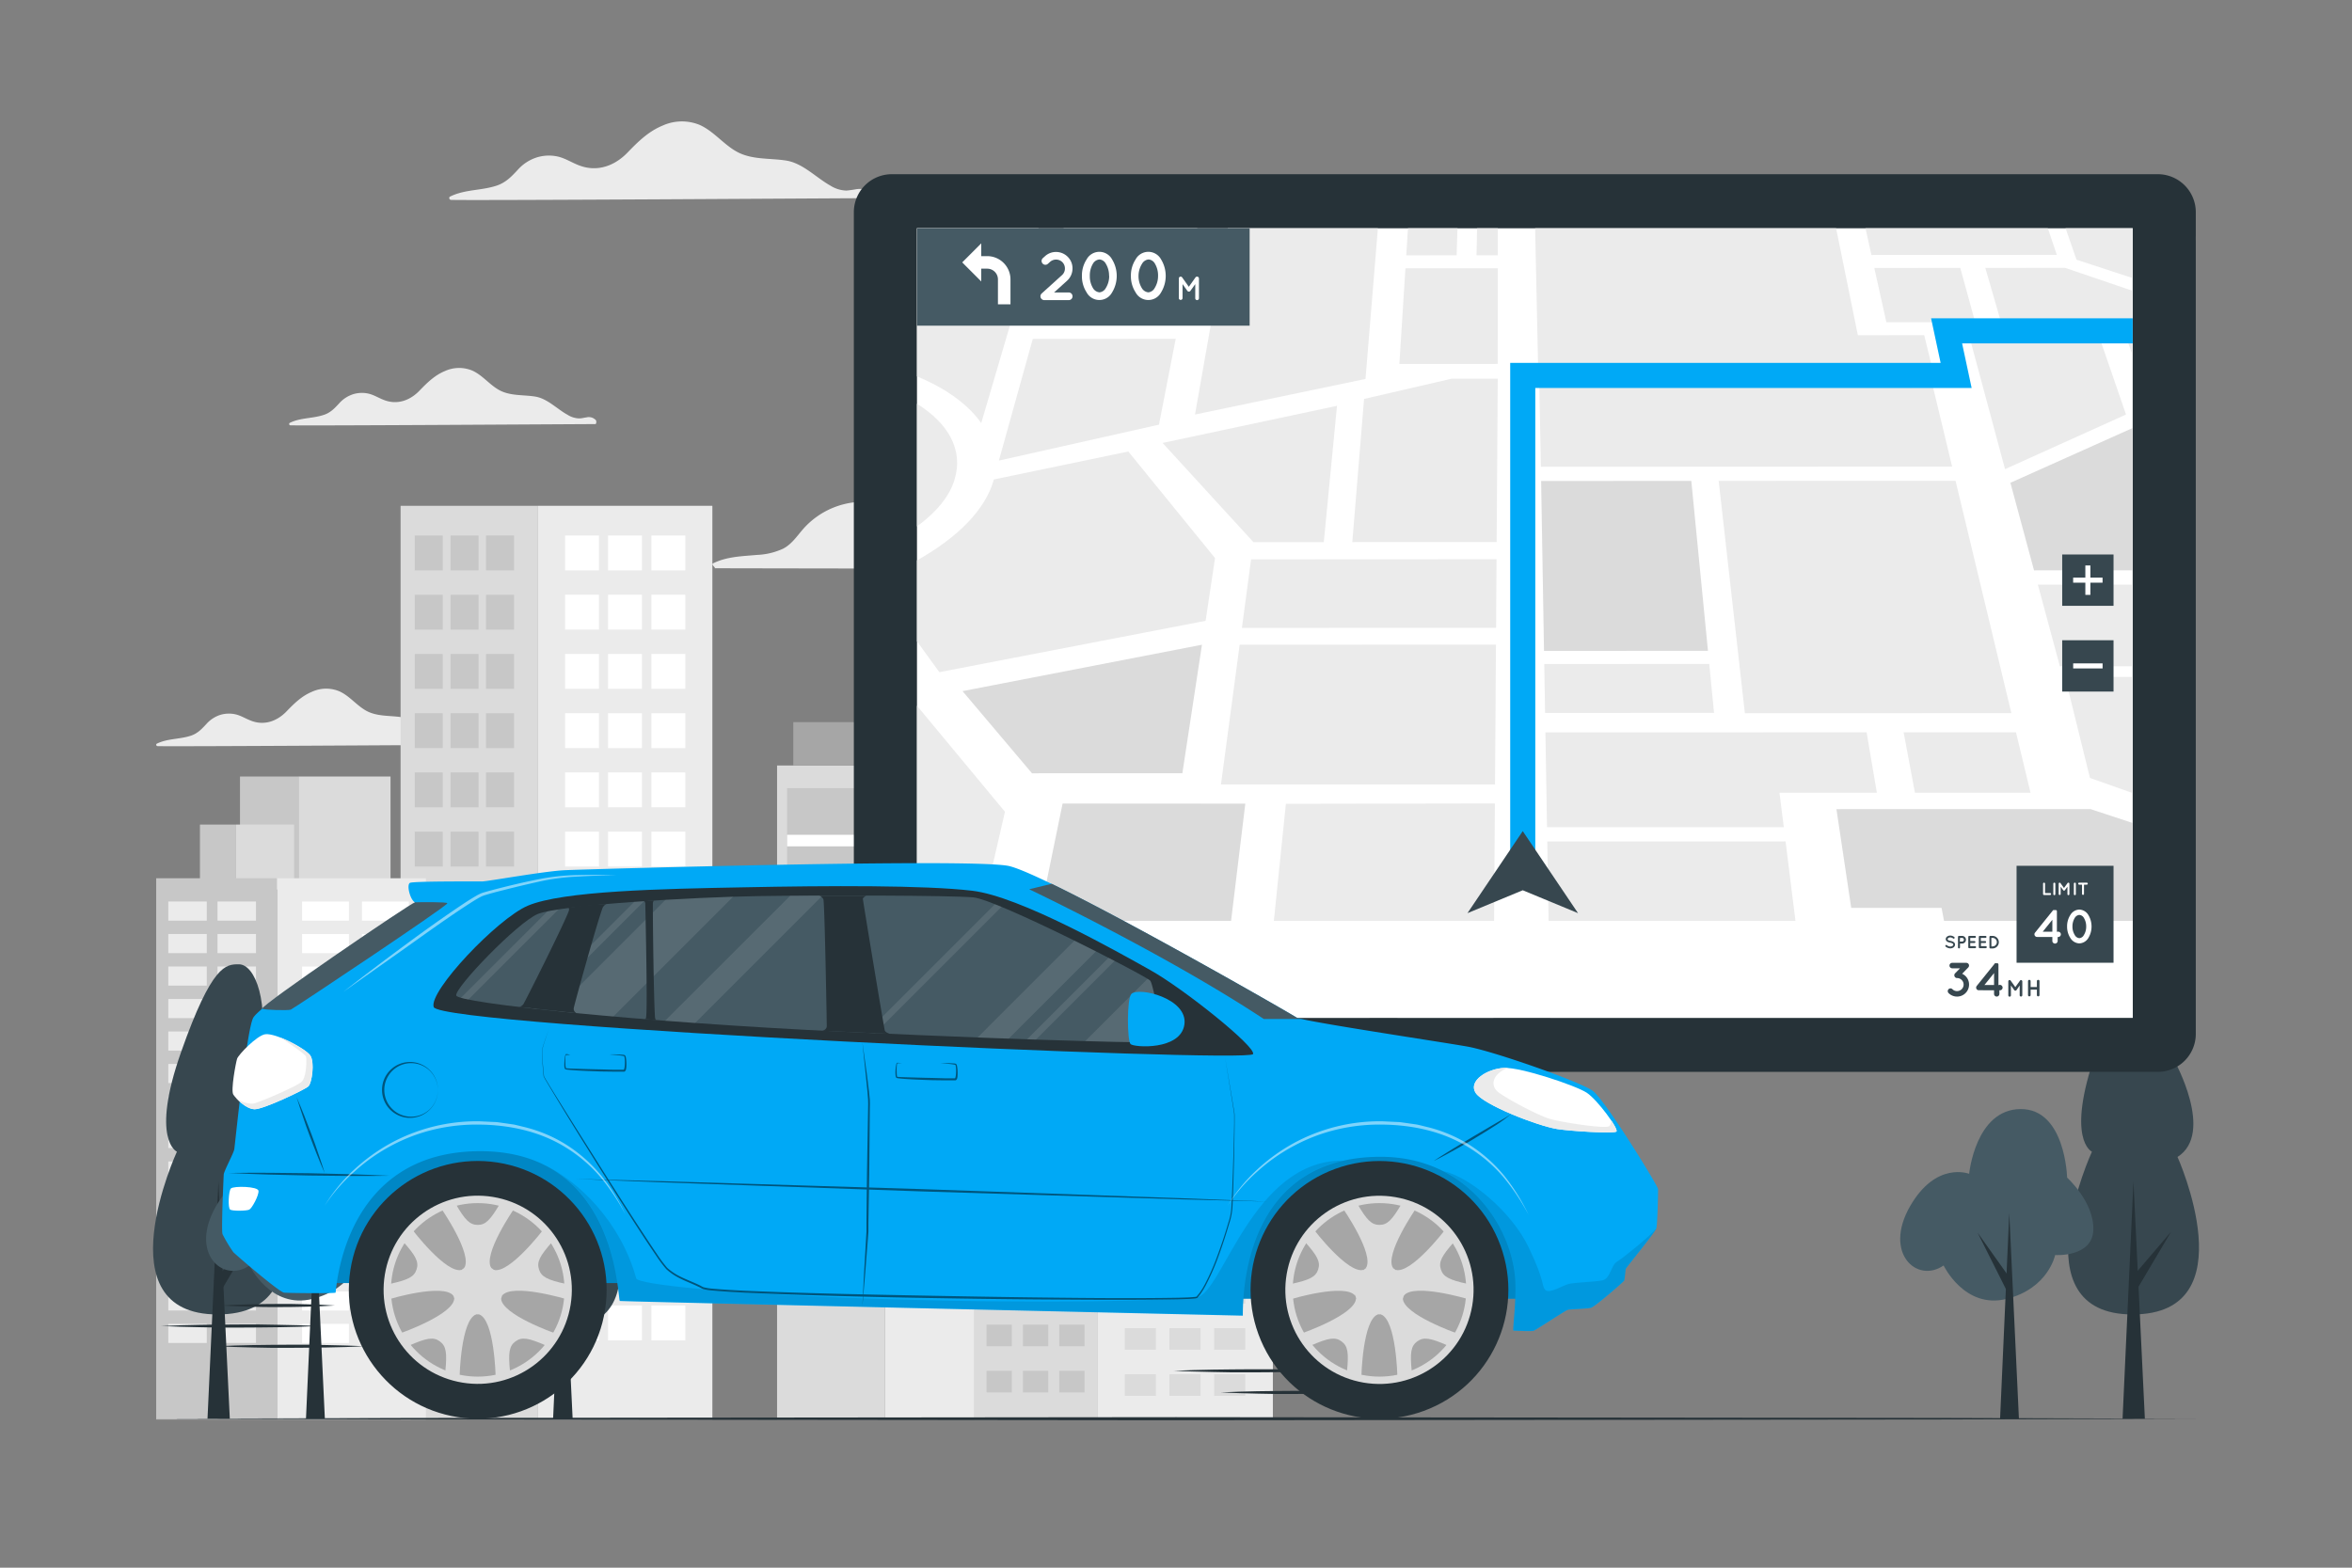 <svg xmlns="http://www.w3.org/2000/svg" viewBox="0 0 750 500"><rect x="0" y="0" width="750" height="500" fill="#808080" stroke="none"/><g id="freepik--background-complete--inject-68"><path d="M277,63.21c-7.05,0-125.72.78-133.17.54-.54,0-.83-.8-.29-1.06,4.7-2.33,10-1.86,14.91-3.51,2.88-1,4.64-2.85,6.64-5a13.63,13.63,0,0,1,6.17-4,13,13,0,0,1,6.73-.22c2.41.58,4.5,2,6.79,2.83,5.7,2.15,11.24.1,15.31-4.12,3.36-3.47,6.66-6.75,11.22-8.62a14.9,14.9,0,0,1,11.89-.17c4.35,2,7.34,5.94,11.43,8.32,4.84,2.84,10.64,2.17,16,3s9.47,5.36,14.16,8a10,10,0,0,0,5.12,1.58,30,30,0,0,0,3.12-.44c1.61-.2,3.15-.15,4.23,1.2C277.5,61.82,277.44,63.21,277,63.21Z" style="fill:#ebebeb"></path><path d="M699.89,76.69c-5.15,0-91.78.58-97.23.4-.39,0-.6-.59-.21-.78,3.43-1.7,7.33-1.36,10.89-2.56,2.1-.71,3.39-2.08,4.85-3.65a9.91,9.91,0,0,1,4.5-2.94A9.51,9.51,0,0,1,627.6,67a42.13,42.13,0,0,1,5,2.06c4.17,1.57,8.21.08,11.18-3,2.45-2.54,4.86-4.93,8.19-6.3a10.88,10.88,0,0,1,8.68-.12C663.79,61.08,666,64,669,65.72c3.53,2.06,7.77,1.58,11.67,2.2s6.91,3.91,10.34,5.81a7.34,7.34,0,0,0,3.74,1.16,22.17,22.17,0,0,0,2.27-.33,3.13,3.13,0,0,1,3.1.88C700.27,75.68,700.23,76.69,699.89,76.69Z" style="fill:#ebebeb"></path><path d="M189.85,135.26c-5.15,0-91.79.57-97.23.39a.42.42,0,0,1-.21-.78c3.43-1.7,7.32-1.35,10.89-2.56,2.1-.7,3.39-2.08,4.84-3.65a10.08,10.08,0,0,1,4.51-2.94,9.51,9.51,0,0,1,4.91-.16c1.76.42,3.28,1.43,5,2.06,4.16,1.57,8.21.08,11.18-3,2.45-2.54,4.86-4.93,8.19-6.3a10.92,10.92,0,0,1,8.68-.12c3.18,1.44,5.36,4.34,8.34,6.08,3.54,2.07,7.77,1.58,11.68,2.2s6.91,3.92,10.34,5.81a7.34,7.34,0,0,0,3.73,1.16c.77,0,1.52-.23,2.28-.32A3.08,3.08,0,0,1,190,134C190.23,134.24,190.19,135.26,189.85,135.26Z" style="fill:#ebebeb"></path><path d="M147.46,237.57c-5.15,0-91.79.57-97.23.4-.39,0-.6-.59-.22-.78,3.44-1.7,7.33-1.36,10.9-2.56,2.1-.71,3.38-2.08,4.84-3.65A10.1,10.1,0,0,1,70.26,228a9.62,9.62,0,0,1,4.91-.15c1.76.42,3.28,1.43,5,2.06,4.16,1.57,8.21.08,11.18-3,2.45-2.54,4.86-4.93,8.19-6.3a10.83,10.83,0,0,1,8.68-.12c3.18,1.44,5.36,4.33,8.34,6.07,3.54,2.07,7.77,1.58,11.68,2.21s6.91,3.91,10.33,5.81a7.4,7.4,0,0,0,3.74,1.16,22,22,0,0,0,2.28-.33,3.11,3.11,0,0,1,3.09.88C147.83,236.56,147.79,237.57,147.46,237.57Z" style="fill:#ebebeb"></path><path d="M362.6,181.24c-.1.29-136.55,0-134.83,0,.79,0-1.19-1.18-.42-1.55,4.44-2.21,9.3-2.27,14.14-2.71a21.8,21.8,0,0,0,8.26-2c2.57-1.35,4.17-3.68,6-5.84a25.63,25.63,0,0,1,23.3-8.83c9.7,1.52,17.35,8.91,27.07,10.27,5.84.82,11.36-1.44,17.06-2.24A20.92,20.92,0,0,1,336,170.67c3.08,1.53,5.92,2.82,9.4,3.05,2.67.19,5.35-.11,8-.14a18,18,0,0,1,11.82,4.72C365.68,178.69,367.06,181.24,362.6,181.24Z" style="fill:#ebebeb"></path><rect x="171.56" y="161.32" width="55.59" height="291.42" transform="translate(398.72 614.06) rotate(180)" style="fill:#ebebeb"></rect><rect x="207.72" y="170.79" width="10.81" height="11.13" transform="translate(426.25 352.71) rotate(180)" style="fill:#fff"></rect><rect x="193.9" y="170.79" width="10.81" height="11.13" transform="translate(398.6 352.71) rotate(180)" style="fill:#fff"></rect><rect x="207.72" y="189.68" width="10.81" height="11.13" transform="translate(426.25 390.49) rotate(180)" style="fill:#fff"></rect><rect x="193.9" y="189.68" width="10.81" height="11.13" transform="translate(398.6 390.49) rotate(180)" style="fill:#fff"></rect><rect x="207.72" y="208.57" width="10.81" height="11.13" transform="translate(426.25 428.27) rotate(180)" style="fill:#fff"></rect><rect x="193.9" y="208.57" width="10.81" height="11.13" transform="translate(398.6 428.27) rotate(180)" style="fill:#fff"></rect><rect x="207.72" y="227.46" width="10.81" height="11.13" transform="translate(426.25 466.06) rotate(180)" style="fill:#fff"></rect><rect x="193.9" y="227.46" width="10.81" height="11.13" transform="translate(398.6 466.06) rotate(180)" style="fill:#fff"></rect><rect x="207.72" y="246.36" width="10.81" height="11.13" transform="translate(426.25 503.84) rotate(180)" style="fill:#fff"></rect><rect x="193.9" y="246.36" width="10.81" height="11.13" transform="translate(398.6 503.84) rotate(180)" style="fill:#fff"></rect><rect x="207.72" y="265.25" width="10.81" height="11.13" transform="translate(426.25 541.62) rotate(180)" style="fill:#fff"></rect><rect x="193.9" y="265.25" width="10.81" height="11.13" transform="translate(398.6 541.62) rotate(180)" style="fill:#fff"></rect><rect x="207.72" y="284.14" width="10.81" height="11.13" transform="translate(426.25 579.4) rotate(180)" style="fill:#fff"></rect><rect x="193.9" y="284.14" width="10.81" height="11.13" transform="translate(398.6 579.4) rotate(180)" style="fill:#fff"></rect><rect x="207.72" y="303.03" width="10.81" height="11.13" transform="translate(426.25 617.19) rotate(180)" style="fill:#fff"></rect><rect x="193.9" y="303.03" width="10.81" height="11.13" transform="translate(398.6 617.19) rotate(180)" style="fill:#fff"></rect><rect x="207.72" y="321.92" width="10.81" height="11.13" transform="translate(426.25 654.97) rotate(180)" style="fill:#fff"></rect><rect x="193.9" y="321.92" width="10.81" height="11.13" transform="translate(398.6 654.97) rotate(180)" style="fill:#fff"></rect><rect x="207.72" y="340.81" width="10.81" height="11.13" transform="translate(426.25 692.75) rotate(180)" style="fill:#fff"></rect><rect x="193.9" y="340.81" width="10.81" height="11.13" transform="translate(398.6 692.75) rotate(180)" style="fill:#fff"></rect><rect x="207.72" y="359.7" width="10.81" height="11.13" transform="translate(426.25 730.54) rotate(180)" style="fill:#fff"></rect><rect x="193.9" y="359.7" width="10.81" height="11.13" transform="translate(398.6 730.54) rotate(180)" style="fill:#fff"></rect><rect x="207.72" y="378.6" width="10.81" height="11.13" transform="translate(426.25 768.32) rotate(180)" style="fill:#fff"></rect><rect x="193.9" y="378.6" width="10.81" height="11.13" transform="translate(398.6 768.32) rotate(180)" style="fill:#fff"></rect><rect x="207.72" y="397.49" width="10.81" height="11.13" transform="translate(426.25 806.1) rotate(180)" style="fill:#fff"></rect><rect x="193.9" y="397.49" width="10.81" height="11.13" transform="translate(398.6 806.1) rotate(180)" style="fill:#fff"></rect><rect x="207.72" y="416.38" width="10.81" height="11.13" transform="translate(426.25 843.88) rotate(180)" style="fill:#fff"></rect><rect x="180.19" y="416.38" width="10.81" height="11.13" style="fill:#fff"></rect><rect x="180.19" y="397.49" width="10.81" height="11.13" style="fill:#fff"></rect><rect x="180.19" y="378.6" width="10.81" height="11.13" style="fill:#fff"></rect><rect x="180.19" y="359.7" width="10.81" height="11.13" style="fill:#fff"></rect><rect x="180.19" y="340.81" width="10.81" height="11.13" style="fill:#fff"></rect><rect x="180.19" y="321.92" width="10.81" height="11.13" style="fill:#fff"></rect><rect x="180.19" y="303.03" width="10.81" height="11.13" style="fill:#fff"></rect><rect x="180.19" y="284.14" width="10.81" height="11.13" style="fill:#fff"></rect><rect x="180.19" y="265.25" width="10.81" height="11.13" style="fill:#fff"></rect><rect x="180.19" y="246.36" width="10.81" height="11.13" style="fill:#fff"></rect><rect x="180.19" y="227.46" width="10.81" height="11.13" style="fill:#fff"></rect><rect x="180.19" y="208.57" width="10.81" height="11.13" style="fill:#fff"></rect><rect x="180.19" y="189.68" width="10.81" height="11.13" style="fill:#fff"></rect><rect x="180.19" y="170.79" width="10.81" height="11.13" style="fill:#fff"></rect><rect x="193.9" y="416.38" width="10.81" height="11.13" transform="translate(398.6 843.88) rotate(180)" style="fill:#fff"></rect><rect x="127.73" y="161.32" width="43.83" height="291.42" transform="translate(299.3 614.06) rotate(180)" style="fill:#dbdbdb"></rect><rect x="132.25" y="416.38" width="8.92" height="11.13" style="fill:#c7c7c7"></rect><rect x="143.67" y="416.38" width="8.92" height="11.13" style="fill:#c7c7c7"></rect><rect x="132.25" y="397.49" width="8.92" height="11.13" style="fill:#c7c7c7"></rect><rect x="143.67" y="397.49" width="8.92" height="11.13" style="fill:#c7c7c7"></rect><rect x="132.25" y="378.6" width="8.92" height="11.13" style="fill:#c7c7c7"></rect><rect x="143.67" y="378.6" width="8.92" height="11.13" style="fill:#c7c7c7"></rect><rect x="132.25" y="359.7" width="8.92" height="11.13" style="fill:#c7c7c7"></rect><rect x="143.67" y="359.7" width="8.92" height="11.13" style="fill:#c7c7c7"></rect><rect x="132.25" y="340.81" width="8.92" height="11.13" style="fill:#c7c7c7"></rect><rect x="143.67" y="340.81" width="8.92" height="11.13" style="fill:#c7c7c7"></rect><rect x="132.25" y="321.92" width="8.92" height="11.13" style="fill:#c7c7c7"></rect><rect x="143.67" y="321.92" width="8.92" height="11.13" style="fill:#c7c7c7"></rect><rect x="132.25" y="303.03" width="8.92" height="11.13" style="fill:#c7c7c7"></rect><rect x="143.67" y="303.03" width="8.92" height="11.13" style="fill:#c7c7c7"></rect><rect x="132.25" y="284.14" width="8.92" height="11.13" style="fill:#c7c7c7"></rect><rect x="143.67" y="284.14" width="8.92" height="11.13" style="fill:#c7c7c7"></rect><rect x="132.25" y="265.25" width="8.92" height="11.13" style="fill:#c7c7c7"></rect><rect x="143.67" y="265.25" width="8.92" height="11.13" style="fill:#c7c7c7"></rect><rect x="132.25" y="246.36" width="8.92" height="11.13" style="fill:#c7c7c7"></rect><rect x="143.67" y="246.36" width="8.92" height="11.13" style="fill:#c7c7c7"></rect><rect x="132.25" y="227.46" width="8.92" height="11.13" style="fill:#c7c7c7"></rect><rect x="143.67" y="227.46" width="8.92" height="11.13" style="fill:#c7c7c7"></rect><rect x="132.25" y="208.57" width="8.92" height="11.13" style="fill:#c7c7c7"></rect><rect x="143.67" y="208.57" width="8.92" height="11.13" style="fill:#c7c7c7"></rect><rect x="132.25" y="189.68" width="8.92" height="11.13" style="fill:#c7c7c7"></rect><rect x="143.67" y="189.68" width="8.92" height="11.13" style="fill:#c7c7c7"></rect><rect x="132.25" y="170.79" width="8.92" height="11.13" style="fill:#c7c7c7"></rect><rect x="154.98" y="170.79" width="8.92" height="11.13" transform="translate(318.89 352.71) rotate(180)" style="fill:#c7c7c7"></rect><rect x="154.98" y="189.68" width="8.92" height="11.13" transform="translate(318.89 390.49) rotate(180)" style="fill:#c7c7c7"></rect><rect x="154.98" y="208.57" width="8.92" height="11.13" transform="translate(318.89 428.27) rotate(180)" style="fill:#c7c7c7"></rect><rect x="154.98" y="227.46" width="8.92" height="11.13" transform="translate(318.89 466.06) rotate(180)" style="fill:#c7c7c7"></rect><rect x="154.98" y="246.36" width="8.92" height="11.13" transform="translate(318.89 503.84) rotate(180)" style="fill:#c7c7c7"></rect><rect x="154.98" y="265.25" width="8.92" height="11.13" transform="translate(318.89 541.62) rotate(180)" style="fill:#c7c7c7"></rect><rect x="154.98" y="284.14" width="8.92" height="11.13" transform="translate(318.89 579.4) rotate(180)" style="fill:#c7c7c7"></rect><rect x="154.98" y="303.03" width="8.92" height="11.13" transform="translate(318.89 617.19) rotate(180)" style="fill:#c7c7c7"></rect><rect x="154.98" y="321.92" width="8.92" height="11.13" transform="translate(318.89 654.97) rotate(180)" style="fill:#c7c7c7"></rect><rect x="154.98" y="340.81" width="8.92" height="11.13" transform="translate(318.89 692.75) rotate(180)" style="fill:#c7c7c7"></rect><rect x="154.98" y="359.7" width="8.92" height="11.13" transform="translate(318.89 730.54) rotate(180)" style="fill:#c7c7c7"></rect><rect x="154.98" y="378.6" width="8.92" height="11.13" transform="translate(318.89 768.32) rotate(180)" style="fill:#c7c7c7"></rect><rect x="154.98" y="397.49" width="8.92" height="11.13" transform="translate(318.89 806.1) rotate(180)" style="fill:#c7c7c7"></rect><rect x="154.98" y="416.38" width="8.92" height="11.13" transform="translate(318.89 843.88) rotate(180)" style="fill:#c7c7c7"></rect><rect x="143.67" y="170.79" width="8.92" height="11.13" style="fill:#c7c7c7"></rect><rect x="282.23" y="244.15" width="55" height="208.59" transform="translate(619.47 696.89) rotate(180)" style="fill:#ebebeb"></rect><rect x="282.23" y="230.31" width="47.18" height="13.83" transform="translate(611.65 474.46) rotate(180)" style="fill:#c7c7c7"></rect><rect x="288.26" y="251.37" width="42.94" height="155.94" transform="translate(619.47 658.67) rotate(180)" style="fill:#dbdbdb"></rect><rect x="288.26" y="266.25" width="42.94" height="3.69" transform="translate(619.47 536.19) rotate(180)" style="fill:#fff"></rect><rect x="288.26" y="281.51" width="42.94" height="3.68" transform="translate(619.47 566.71) rotate(180)" style="fill:#fff"></rect><rect x="288.26" y="296.78" width="42.94" height="3.68" transform="translate(619.47 597.24) rotate(180)" style="fill:#fff"></rect><rect x="288.26" y="312.04" width="42.94" height="3.69" transform="translate(619.47 627.77) rotate(180)" style="fill:#fff"></rect><rect x="288.26" y="327.3" width="42.94" height="3.68" transform="translate(619.47 658.29) rotate(180)" style="fill:#fff"></rect><rect x="288.26" y="342.57" width="42.94" height="3.69" transform="translate(619.47 688.82) rotate(180)" style="fill:#fff"></rect><rect x="288.26" y="357.83" width="42.94" height="3.68" transform="translate(619.47 719.35) rotate(180)" style="fill:#fff"></rect><rect x="288.26" y="373.09" width="42.94" height="3.68" transform="translate(619.47 749.87) rotate(180)" style="fill:#fff"></rect><rect x="288.26" y="388.36" width="42.94" height="3.69" transform="translate(619.47 780.4) rotate(180)" style="fill:#fff"></rect><rect x="288.26" y="403.62" width="42.94" height="3.69" transform="translate(619.47 810.92) rotate(180)" style="fill:#fff"></rect><rect x="247.78" y="244.15" width="34.45" height="208.59" transform="translate(530.02 696.89) rotate(180)" style="fill:#dbdbdb"></rect><rect x="252.95" y="230.31" width="29.28" height="13.83" transform="translate(535.19 474.46) rotate(180)" style="fill:#a6a6a6"></rect><rect x="251" y="251.37" width="26.49" height="155.94" transform="translate(528.48 658.67) rotate(180)" style="fill:#c7c7c7"></rect><rect x="251" y="266.25" width="26.49" height="3.69" transform="translate(528.48 536.19) rotate(180)" style="fill:#fff"></rect><rect x="251" y="281.51" width="26.49" height="3.68" transform="translate(528.48 566.71) rotate(180)" style="fill:#fff"></rect><rect x="251" y="296.78" width="26.49" height="3.68" transform="translate(528.48 597.24) rotate(180)" style="fill:#fff"></rect><rect x="251" y="312.04" width="26.49" height="3.69" transform="translate(528.48 627.77) rotate(180)" style="fill:#fff"></rect><rect x="251" y="327.3" width="26.49" height="3.68" transform="translate(528.48 658.29) rotate(180)" style="fill:#fff"></rect><rect x="251" y="342.57" width="26.49" height="3.69" transform="translate(528.48 688.82) rotate(180)" style="fill:#fff"></rect><rect x="251" y="357.83" width="26.49" height="3.68" transform="translate(528.48 719.35) rotate(180)" style="fill:#fff"></rect><rect x="251" y="373.09" width="26.49" height="3.68" transform="translate(528.48 749.87) rotate(180)" style="fill:#fff"></rect><rect x="251" y="388.36" width="26.49" height="3.69" transform="translate(528.48 780.4) rotate(180)" style="fill:#fff"></rect><rect x="251" y="403.62" width="26.49" height="3.69" transform="translate(528.48 810.92) rotate(180)" style="fill:#fff"></rect><rect x="95.16" y="247.67" width="29.37" height="34.7" transform="translate(219.69 530.03) rotate(180)" style="fill:#dbdbdb"></rect><rect x="76.53" y="247.67" width="18.63" height="35.97" transform="translate(171.69 531.3) rotate(180)" style="fill:#c7c7c7"></rect><rect x="75.29" y="262.99" width="18.48" height="20.65" transform="translate(169.07 546.63) rotate(180)" style="fill:#dbdbdb"></rect><rect x="63.76" y="262.99" width="11.53" height="20.65" transform="translate(139.05 546.63) rotate(180)" style="fill:#c7c7c7"></rect><rect x="88.3" y="280.11" width="47.5" height="172.63" transform="translate(224.1 732.85) rotate(180)" style="fill:#ebebeb"></rect><rect x="115.43" y="287.53" width="14.94" height="6.1" transform="translate(245.8 581.17) rotate(180)" style="fill:#fff"></rect><rect x="96.32" y="287.53" width="14.94" height="6.1" transform="translate(207.59 581.17) rotate(180)" style="fill:#fff"></rect><rect x="115.43" y="297.89" width="14.94" height="6.1" transform="translate(245.8 601.89) rotate(180)" style="fill:#fff"></rect><rect x="96.32" y="297.89" width="14.94" height="6.1" transform="translate(207.59 601.89) rotate(180)" style="fill:#fff"></rect><rect x="115.43" y="308.25" width="14.94" height="6.1" transform="translate(245.8 622.61) rotate(180)" style="fill:#fff"></rect><rect x="96.32" y="308.25" width="14.94" height="6.1" transform="translate(207.59 622.61) rotate(180)" style="fill:#fff"></rect><rect x="115.43" y="318.62" width="14.94" height="6.1" transform="translate(245.8 643.34) rotate(180)" style="fill:#fff"></rect><rect x="96.32" y="318.62" width="14.94" height="6.1" transform="translate(207.59 643.34) rotate(180)" style="fill:#fff"></rect><rect x="115.43" y="328.98" width="14.94" height="6.1" transform="translate(245.8 664.06) rotate(180)" style="fill:#fff"></rect><rect x="96.32" y="328.98" width="14.94" height="6.1" transform="translate(207.59 664.06) rotate(180)" style="fill:#fff"></rect><rect x="115.43" y="339.34" width="14.94" height="6.1" transform="translate(245.8 684.78) rotate(180)" style="fill:#fff"></rect><rect x="96.32" y="339.34" width="14.94" height="6.1" transform="translate(207.59 684.78) rotate(180)" style="fill:#fff"></rect><rect x="115.43" y="349.7" width="14.94" height="6.1" transform="translate(245.8 705.51) rotate(180)" style="fill:#fff"></rect><rect x="96.32" y="349.7" width="14.94" height="6.1" transform="translate(207.59 705.51) rotate(180)" style="fill:#fff"></rect><rect x="115.43" y="360.06" width="14.94" height="6.1" transform="translate(245.8 726.23) rotate(180)" style="fill:#fff"></rect><rect x="96.32" y="360.06" width="14.94" height="6.1" transform="translate(207.59 726.23) rotate(180)" style="fill:#fff"></rect><rect x="115.43" y="370.43" width="14.94" height="6.1" transform="translate(245.8 746.95) rotate(180)" style="fill:#fff"></rect><rect x="96.32" y="370.43" width="14.94" height="6.1" transform="translate(207.59 746.95) rotate(180)" style="fill:#fff"></rect><rect x="115.43" y="380.79" width="14.94" height="6.1" transform="translate(245.8 767.68) rotate(180)" style="fill:#fff"></rect><rect x="96.32" y="380.79" width="14.94" height="6.1" transform="translate(207.59 767.68) rotate(180)" style="fill:#fff"></rect><rect x="115.43" y="391.15" width="14.94" height="6.1" transform="translate(245.8 788.4) rotate(180)" style="fill:#fff"></rect><rect x="96.32" y="391.15" width="14.94" height="6.1" transform="translate(207.59 788.4) rotate(180)" style="fill:#fff"></rect><rect x="115.43" y="401.51" width="14.94" height="6.1" transform="translate(245.8 809.12) rotate(180)" style="fill:#fff"></rect><rect x="96.32" y="401.51" width="14.94" height="6.1" transform="translate(207.59 809.12) rotate(180)" style="fill:#fff"></rect><rect x="115.43" y="411.87" width="14.94" height="6.1" transform="translate(245.8 829.85) rotate(180)" style="fill:#fff"></rect><rect x="96.32" y="411.87" width="14.94" height="6.1" transform="translate(207.59 829.85) rotate(180)" style="fill:#fff"></rect><rect x="115.43" y="422.23" width="14.94" height="6.1" transform="translate(245.8 850.57) rotate(180)" style="fill:#fff"></rect><rect x="96.32" y="422.23" width="14.94" height="6.1" transform="translate(207.59 850.57) rotate(180)" style="fill:#fff"></rect><rect x="49.81" y="280.11" width="38.49" height="172.63" transform="translate(138.11 732.85) rotate(180)" style="fill:#c7c7c7"></rect><rect x="53.67" y="422.23" width="12.26" height="6.1" style="fill:#ebebeb"></rect><rect x="69.36" y="422.23" width="12.26" height="6.1" style="fill:#ebebeb"></rect><rect x="53.67" y="411.87" width="12.26" height="6.1" style="fill:#ebebeb"></rect><rect x="69.36" y="411.87" width="12.26" height="6.1" style="fill:#ebebeb"></rect><rect x="53.67" y="401.51" width="12.26" height="6.1" style="fill:#ebebeb"></rect><rect x="69.36" y="401.51" width="12.26" height="6.1" style="fill:#ebebeb"></rect><rect x="53.67" y="391.15" width="12.26" height="6.1" style="fill:#ebebeb"></rect><rect x="69.36" y="391.15" width="12.26" height="6.1" style="fill:#ebebeb"></rect><rect x="53.67" y="380.79" width="12.26" height="6.1" style="fill:#ebebeb"></rect><rect x="69.36" y="380.79" width="12.26" height="6.1" style="fill:#ebebeb"></rect><rect x="53.67" y="370.43" width="12.26" height="6.1" style="fill:#ebebeb"></rect><rect x="69.36" y="370.43" width="12.26" height="6.1" style="fill:#ebebeb"></rect><rect x="53.67" y="360.06" width="12.26" height="6.1" style="fill:#ebebeb"></rect><rect x="69.36" y="360.06" width="12.26" height="6.1" style="fill:#ebebeb"></rect><rect x="53.67" y="349.7" width="12.26" height="6.1" style="fill:#ebebeb"></rect><rect x="69.36" y="349.7" width="12.26" height="6.1" style="fill:#ebebeb"></rect><rect x="53.67" y="339.34" width="12.26" height="6.1" style="fill:#ebebeb"></rect><rect x="69.36" y="339.34" width="12.26" height="6.1" style="fill:#ebebeb"></rect><rect x="53.67" y="328.98" width="12.26" height="6.1" style="fill:#ebebeb"></rect><rect x="69.36" y="328.98" width="12.26" height="6.1" style="fill:#ebebeb"></rect><rect x="53.67" y="318.62" width="12.26" height="6.1" style="fill:#ebebeb"></rect><rect x="69.36" y="318.62" width="12.26" height="6.1" style="fill:#ebebeb"></rect><rect x="53.67" y="308.25" width="12.26" height="6.1" style="fill:#ebebeb"></rect><rect x="69.36" y="308.25" width="12.26" height="6.1" style="fill:#ebebeb"></rect><rect x="53.67" y="297.89" width="12.26" height="6.1" style="fill:#ebebeb"></rect><rect x="69.36" y="297.89" width="12.26" height="6.1" style="fill:#ebebeb"></rect><rect x="53.67" y="287.53" width="12.26" height="6.1" style="fill:#ebebeb"></rect><rect x="69.36" y="287.53" width="12.26" height="6.1" style="fill:#ebebeb"></rect><rect x="349.87" y="340.25" width="56.03" height="112.49" transform="translate(755.76 792.99) rotate(180)" style="fill:#ebebeb"></rect><rect x="387.17" y="349.99" width="9.91" height="6.89" transform="translate(784.25 706.87) rotate(180)" style="fill:#dbdbdb"></rect><rect x="387.17" y="364.71" width="9.91" height="6.89" transform="translate(784.25 736.31) rotate(180)" style="fill:#dbdbdb"></rect><rect x="387.17" y="379.43" width="9.91" height="6.89" transform="translate(784.25 765.75) rotate(180)" style="fill:#dbdbdb"></rect><rect x="387.17" y="394.15" width="9.91" height="6.89" transform="translate(784.25 795.19) rotate(180)" style="fill:#dbdbdb"></rect><rect x="387.17" y="408.87" width="9.91" height="6.89" transform="translate(784.25 824.63) rotate(180)" style="fill:#dbdbdb"></rect><rect x="387.17" y="423.59" width="9.91" height="6.89" transform="translate(784.25 854.07) rotate(180)" style="fill:#dbdbdb"></rect><rect x="387.17" y="438.31" width="9.91" height="6.89" transform="translate(784.25 883.51) rotate(180)" style="fill:#dbdbdb"></rect><rect x="372.91" y="349.99" width="9.91" height="6.89" transform="translate(755.73 706.87) rotate(180)" style="fill:#dbdbdb"></rect><rect x="372.91" y="364.71" width="9.91" height="6.89" transform="translate(755.73 736.31) rotate(180)" style="fill:#dbdbdb"></rect><rect x="372.91" y="379.43" width="9.91" height="6.89" transform="translate(755.73 765.75) rotate(180)" style="fill:#dbdbdb"></rect><rect x="372.91" y="394.15" width="9.91" height="6.89" transform="translate(755.73 795.19) rotate(180)" style="fill:#dbdbdb"></rect><rect x="372.91" y="408.87" width="9.91" height="6.89" transform="translate(755.73 824.63) rotate(180)" style="fill:#dbdbdb"></rect><rect x="372.91" y="423.59" width="9.91" height="6.89" transform="translate(755.73 854.07) rotate(180)" style="fill:#dbdbdb"></rect><rect x="372.91" y="438.31" width="9.91" height="6.89" transform="translate(755.73 883.51) rotate(180)" style="fill:#dbdbdb"></rect><rect x="358.68" y="349.99" width="9.91" height="6.89" transform="translate(727.27 706.87) rotate(180)" style="fill:#dbdbdb"></rect><rect x="358.68" y="364.71" width="9.91" height="6.89" transform="translate(727.27 736.31) rotate(180)" style="fill:#dbdbdb"></rect><rect x="358.68" y="379.43" width="9.91" height="6.89" transform="translate(727.27 765.75) rotate(180)" style="fill:#dbdbdb"></rect><rect x="358.68" y="394.15" width="9.91" height="6.89" transform="translate(727.27 795.19) rotate(180)" style="fill:#dbdbdb"></rect><rect x="358.68" y="408.87" width="9.91" height="6.89" transform="translate(727.27 824.63) rotate(180)" style="fill:#dbdbdb"></rect><rect x="358.68" y="423.59" width="9.91" height="6.89" transform="translate(727.27 854.07) rotate(180)" style="fill:#dbdbdb"></rect><rect x="358.68" y="438.31" width="9.91" height="6.89" transform="translate(727.27 883.51) rotate(180)" style="fill:#dbdbdb"></rect><rect x="349.87" y="328.53" width="37.3" height="11.72" transform="translate(737.04 668.78) rotate(180)" style="fill:#dbdbdb"></rect><rect x="349.87" y="321.28" width="23.65" height="7.26" transform="translate(723.38 649.81) rotate(180)" style="fill:#ebebeb"></rect><rect x="310.56" y="340.25" width="39.31" height="112.49" transform="translate(660.43 792.99) rotate(180)" style="fill:#dbdbdb"></rect><rect x="314.58" y="437.21" width="8.07" height="6.89" style="fill:#c7c7c7"></rect><rect x="314.58" y="422.49" width="8.07" height="6.89" style="fill:#c7c7c7"></rect><rect x="314.58" y="407.77" width="8.07" height="6.89" style="fill:#c7c7c7"></rect><rect x="314.58" y="393.05" width="8.07" height="6.89" style="fill:#c7c7c7"></rect><rect x="314.58" y="378.33" width="8.07" height="6.89" style="fill:#c7c7c7"></rect><rect x="314.58" y="363.61" width="8.07" height="6.89" style="fill:#c7c7c7"></rect><rect x="314.58" y="348.89" width="8.07" height="6.89" style="fill:#c7c7c7"></rect><rect x="326.19" y="437.21" width="8.07" height="6.89" style="fill:#c7c7c7"></rect><rect x="326.19" y="422.49" width="8.07" height="6.89" style="fill:#c7c7c7"></rect><rect x="326.19" y="407.77" width="8.07" height="6.89" style="fill:#c7c7c7"></rect><rect x="326.19" y="393.05" width="8.07" height="6.89" style="fill:#c7c7c7"></rect><rect x="326.19" y="378.33" width="8.07" height="6.89" style="fill:#c7c7c7"></rect><rect x="326.19" y="363.61" width="8.07" height="6.89" style="fill:#c7c7c7"></rect><rect x="326.19" y="348.89" width="8.07" height="6.89" style="fill:#c7c7c7"></rect><rect x="337.77" y="437.21" width="8.07" height="6.89" style="fill:#c7c7c7"></rect><rect x="337.77" y="422.49" width="8.07" height="6.89" style="fill:#c7c7c7"></rect><rect x="337.77" y="407.77" width="8.07" height="6.89" style="fill:#c7c7c7"></rect><rect x="337.77" y="393.05" width="8.07" height="6.89" style="fill:#c7c7c7"></rect><rect x="337.77" y="378.33" width="8.07" height="6.89" style="fill:#c7c7c7"></rect><rect x="337.77" y="363.61" width="8.07" height="6.89" style="fill:#c7c7c7"></rect><rect x="337.77" y="348.89" width="8.07" height="6.89" style="fill:#c7c7c7"></rect><rect x="316.52" y="328.53" width="33.35" height="11.72" transform="translate(666.38 668.78) rotate(180)" style="fill:#c7c7c7"></rect><rect x="331.79" y="321.28" width="18.07" height="7.26" transform="translate(681.66 649.81) rotate(180)" style="fill:#dbdbdb"></rect></g><g id="freepik--Floor--inject-68"><polygon points="49.81 452.49 131.11 452.24 212.4 452.15 375 451.99 537.6 452.15 618.89 452.24 700.19 452.49 618.89 452.73 537.6 452.82 375 452.99 212.4 452.82 131.11 452.73 49.81 452.49" style="fill:#263238"></polygon></g><g id="freepik--Trees--inject-68"><path d="M83.7,369s22.6,50.19-14.29,50.23-13-51.91-13-51.91-8.54-3.75,1.33-31.77,14.31-28,18.42-28c5.2,0,10,12.11,6.52,30.73C82.64,338.2,95.65,361.42,83.7,369Z" style="fill:#37474f"></path><polygon points="66.17 452.49 69.65 376.83 73.28 452.48 66.17 452.49" style="fill:#263238"></polygon><polygon points="68.23 408.55 81.63 392.88 71.13 410.62 68.23 408.55" style="fill:#263238"></polygon><path d="M87.72,374.38s-10.53-4.17-18.86,10.37c-8.55,14.91,2.2,24.72,10.71,18.86,0,0,6.69,14,20.05,10.67s15.52-14,15.52-14,11.85.82,12.18-8S119,375.51,119,375.51s-.53-22-14.89-21.86S87.72,374.38,87.72,374.38Z" style="fill:#455a64"></path><polygon points="97.57 452.49 100.51 386.89 103.59 452.48 97.57 452.49" style="fill:#263238"></polygon><polygon points="99.64 411.54 90.4 393.15 101.16 408.67 99.64 411.54" style="fill:#263238"></polygon><path d="M694.36,369s22.6,50.19-14.29,50.23-13-51.91-13-51.91-8.54-3.75,1.33-31.77,14.31-28,18.42-28c5.2,0,10.05,12.11,6.53,30.73C693.31,338.2,706.31,361.42,694.36,369Z" style="fill:#37474f"></path><polygon points="676.84 452.49 680.31 376.83 683.95 452.48 676.84 452.49" style="fill:#263238"></polygon><polygon points="678.9 408.55 692.29 392.88 681.79 410.62 678.9 408.55" style="fill:#263238"></polygon><path d="M167.08,379.34s-19.7,44,12.62,44S191,377.82,191,377.82s7.48-3.3-1.23-27.83-12.58-24.52-16.18-24.52c-4.56,0-8.78,10.63-5.66,26.94C168,352.41,156.6,372.77,167.08,379.34Z" style="fill:#37474f"></path><polygon points="182.6 452.48 179.41 386.22 176.37 452.49 182.6 452.48" style="fill:#263238"></polygon><polygon points="180.71 414 168.95 400.3 178.18 415.82 180.71 414" style="fill:#263238"></polygon><path d="M627.92,374.38s-10.52-4.17-18.86,10.37c-8.54,14.91,2.2,24.72,10.71,18.86,0,0,6.7,14,20.06,10.67s15.51-14,15.51-14,11.86.82,12.18-8-8.36-16.69-8.36-16.69-.53-22-14.89-21.86S627.92,374.38,627.92,374.38Z" style="fill:#455a64"></path><polygon points="637.78 452.49 640.71 386.89 643.79 452.48 637.78 452.49" style="fill:#263238"></polygon><polygon points="639.81 411.47 630.61 393.15 641.63 408.64 639.81 411.47" style="fill:#263238"></polygon></g><g id="freepik--Device--inject-68"><path d="M700.19,67.68V329.75a12.11,12.11,0,0,1-12.11,12.11H284.39a12.12,12.12,0,0,1-12.12-12.11V67.68a12.12,12.12,0,0,1,12.12-12.12H688.08A12.12,12.12,0,0,1,700.19,67.68Z" style="fill:#263238"></path><rect x="292.4" y="72.8" width="387.67" height="251.83" style="fill:#fff"></rect><polygon points="493.31 263.82 568.81 263.81 567.44 252.85 598.49 252.85 595.22 233.56 492.8 233.59 493.31 263.82" style="fill:#ebebeb"></polygon><polygon points="594.86 72.8 596.76 81.33 655.87 81.28 653.01 72.8 594.86 72.8" style="fill:#ebebeb"></polygon><polygon points="629.84 102.75 625.09 85.44 597.67 85.46 601.52 102.76 629.84 102.75" style="fill:#ebebeb"></polygon><polygon points="641.07 153.98 648.61 181.91 680.07 181.9 680.07 136.5 641.07 153.98" style="fill:#dbdbdb"></polygon><polygon points="677.94 132.21 639.36 149.63 627.87 106.89 669.21 106.86 677.94 132.21" style="fill:#ebebeb"></polygon><path d="M292.4,178.73v25.81l7.14,9.84L384.45,198l3-20-27.66-34-42.89,8.92,0,.07C314.27,162.51,305.48,171.38,292.4,178.73Z" style="fill:#ebebeb"></path><polygon points="324.81 324.62 388.81 324.62 397.1 256.32 338.84 256.28 324.81 324.62" style="fill:#dbdbdb"></polygon><polygon points="292.4 225.08 292.4 286.71 314.05 286.71 320.46 258.9 292.4 225.08" style="fill:#ebebeb"></polygon><polygon points="448.16 85.57 446.23 116.09 477.58 116.07 477.63 85.55 448.16 85.57" style="fill:#ebebeb"></polygon><polygon points="381.06 132.21 435.43 120.86 439.38 72.8 391.52 72.8 381.06 132.21" style="fill:#ebebeb"></polygon><polygon points="470.83 81.42 477.62 81.41 477.63 72.8 471.01 72.8 470.83 81.42" style="fill:#ebebeb"></polygon><polygon points="448.43 81.44 464.48 81.42 464.76 72.8 448.97 72.8 448.43 81.44" style="fill:#ebebeb"></polygon><polygon points="292.4 295.31 292.4 324.62 305.29 324.62 312.05 295.31 292.4 295.31" style="fill:#ebebeb"></polygon><polygon points="476.69 256.25 410.04 256.37 405.55 300.07 476.39 300.06 476.69 256.25" style="fill:#ebebeb"></polygon><polygon points="403.03 324.62 436.69 324.62 437.84 305.14 405.03 305.14 403.03 324.62" style="fill:#ebebeb"></polygon><polygon points="476.27 318.21 476.36 305.13 446.57 305.14 445.95 318.21 476.27 318.21" style="fill:#ebebeb"></polygon><polygon points="445.65 324.62 476.23 324.62 476.25 321.46 445.81 321.46 445.65 324.62" style="fill:#ebebeb"></polygon><polygon points="383.28 205.63 377.03 246.62 329.08 246.63 306.93 220.43 383.28 205.63" style="fill:#dbdbdb"></polygon><path d="M292.4,128.78V167.9c6.21-4.54,10.43-9.62,12-15C307.24,143.54,302.46,135.05,292.4,128.78Z" style="fill:#ebebeb"></path><polygon points="658.67 72.8 662.15 82.83 680.07 88.7 680.07 72.8 658.67 72.8" style="fill:#ebebeb"></polygon><polygon points="633.07 85.44 638.08 102.74 680.07 102.71 680.07 92.77 658.49 85.42 633.07 85.44" style="fill:#ebebeb"></polygon><polygon points="677.72 106.86 680.07 113.39 680.07 106.86 677.72 106.86" style="fill:#ebebeb"></polygon><polygon points="494.01 305.02 494.35 324.62 647.33 324.62 680.07 311.49 680.07 305 494.01 305.02" style="fill:#ebebeb"></polygon><polygon points="573.3 299.87 569.38 268.37 493.39 268.38 493.92 299.88 573.3 299.87" style="fill:#ebebeb"></polygon><polygon points="623.58 153.34 548.05 153.38 556.4 227.47 641.38 227.44 623.58 153.34" style="fill:#ebebeb"></polygon><polygon points="545.04 211.76 492.43 211.78 492.69 227.38 546.57 227.36 545.04 211.76" style="fill:#ebebeb"></polygon><polygon points="647.49 252.84 642.85 233.55 607.02 233.56 610.63 252.84 647.49 252.84" style="fill:#ebebeb"></polygon><polygon points="585.6 258.07 590.31 289.56 619.12 289.55 621.07 299.87 680.07 299.86 680.07 262.49 666.6 258.05 585.6 258.07" style="fill:#dbdbdb"></polygon><polygon points="658.5 215.9 666.44 248.11 680.07 252.95 680.07 215.89 658.5 215.9" style="fill:#ebebeb"></polygon><polygon points="649.83 186.47 656.85 212.51 680.07 212.5 680.07 186.46 649.83 186.47" style="fill:#ebebeb"></polygon><polygon points="477.03 205.6 395.3 205.62 389.34 250.2 476.73 250.18 477.03 205.6" style="fill:#ebebeb"></polygon><polygon points="491.43 153.4 539.32 153.38 544.63 207.58 492.35 207.6 491.43 153.4" style="fill:#dbdbdb"></polygon><polygon points="490.86 123.28 616.44 123.65 622.49 148.81 491.36 148.87 490.86 123.28" style="fill:#ebebeb"></polygon><polygon points="398.94 178.4 477.21 178.36 477.07 200.23 396.02 200.26 398.94 178.4" style="fill:#ebebeb"></polygon><polygon points="399.68 172.9 370.72 141.27 426.34 129.43 422.13 172.89 399.68 172.9" style="fill:#ebebeb"></polygon><polygon points="431.22 172.89 477.25 172.87 477.6 120.77 462.89 120.78 434.97 127.24 431.22 172.89" style="fill:#ebebeb"></polygon><polygon points="489.52 72.8 490.45 116.06 615.8 115.99 613.59 106.9 592.43 106.92 585.49 72.8 489.52 72.8" style="fill:#ebebeb"></polygon><polygon points="330.76 102.94 375.91 102.92 381.79 72.8 339.17 72.8 330.76 102.94" style="fill:#ebebeb"></polygon><polygon points="318.52 146.9 369.57 135.44 374.91 108.06 329.33 108.09 318.52 146.9" style="fill:#ebebeb"></polygon><path d="M292.4,72.8v47.25c9.31,3.84,16.36,9,20.49,14.89L331.17,72.8Z" style="fill:#ebebeb"></path><polygon points="489.57 282.56 481.57 282.56 481.57 115.74 618.82 115.74 615.78 101.52 680.07 101.52 680.07 109.52 625.67 109.52 628.71 123.74 489.57 123.74 489.57 282.56" style="fill:#00A9F6"></polygon><polygon points="503.2 291.24 485.57 283.94 467.94 291.24 485.57 265.08 503.2 291.24" style="fill:#37474f"></polygon><rect x="292.4" y="72.8" width="106.08" height="31.07" style="fill:#455a64"></rect><path d="M342,94.51a1.19,1.19,0,0,1-1.2,1.21H333a1.2,1.2,0,0,1-.9-.4,1.21,1.21,0,0,1,.06-1.71l6.5-5.88a2.78,2.78,0,0,0,.92-2.11,2.86,2.86,0,0,0-.72-1.91,2.82,2.82,0,0,0-2.11-.92,2.86,2.86,0,0,0-1.91.73l-.68.61a1.19,1.19,0,0,1-1.71-.09,1.21,1.21,0,0,1,.09-1.71l.68-.61a5.17,5.17,0,0,1,3.53-1.36,5.26,5.26,0,0,1,3.9,1.73A5.14,5.14,0,0,1,342,85.62a5.28,5.28,0,0,1-1.73,3.91l-4.15,3.75h4.68A1.2,1.2,0,0,1,342,94.51Z" style="fill:#fff"></path><path d="M345,88a9.37,9.37,0,0,1,1.49-5.25,4.62,4.62,0,0,1,8.14,0,10.09,10.09,0,0,1,0,10.49,4.61,4.61,0,0,1-8.14,0A9.39,9.39,0,0,1,345,88Zm8.66,0a7.33,7.33,0,0,0-1.05-3.91,2.56,2.56,0,0,0-2-1.34,2.66,2.66,0,0,0-2.09,1.34,7.33,7.33,0,0,0-1,3.91,7.24,7.24,0,0,0,1,3.88,2.69,2.69,0,0,0,2.09,1.36,2.59,2.59,0,0,0,2-1.36A7.24,7.24,0,0,0,353.7,88Z" style="fill:#fff"></path><path d="M360.62,88a9.37,9.37,0,0,1,1.49-5.25,4.62,4.62,0,0,1,8.14,0,10.09,10.09,0,0,1,0,10.49,4.61,4.61,0,0,1-8.14,0A9.39,9.39,0,0,1,360.62,88Zm8.66,0a7.33,7.33,0,0,0-1-3.91,2.56,2.56,0,0,0-2-1.34,2.66,2.66,0,0,0-2.09,1.34A7.33,7.33,0,0,0,363.05,88a7.24,7.24,0,0,0,1.05,3.88,2.69,2.69,0,0,0,2.09,1.36,2.59,2.59,0,0,0,2-1.36A7.24,7.24,0,0,0,369.28,88Z" style="fill:#fff"></path><path d="M382.32,88.82v6.31a.6.6,0,0,1-.6.59.58.58,0,0,1-.58-.59V90.62l-1.54,2.14a.6.6,0,0,1-.49.25h0a.61.61,0,0,1-.49-.25l-1.53-2.14v4.51a.6.6,0,0,1-1.19,0V88.82a.59.59,0,0,1,.59-.59h0a.55.55,0,0,1,.47.24l2.13,3,2.13-3a.58.58,0,0,1,.48-.24h0A.6.6,0,0,1,382.32,88.82Z" style="fill:#fff"></path><path d="M322.22,97.05h-4V89.11a3.42,3.42,0,0,0-3.42-3.42h-2.72v-4h2.72a7.43,7.43,0,0,1,7.42,7.42Z" style="fill:#fff"></path><polygon points="312.9 89.77 312.9 77.62 306.83 83.69 312.9 89.77" style="fill:#fff"></polygon><rect x="292.4" y="293.7" width="387.67" height="30.92" style="fill:#fff"></rect><rect x="292.4" y="293.7" width="30.92" height="30.92" style="fill:#37474f"></rect><rect x="643.04" y="276.14" width="30.92" height="30.92" style="fill:#37474f"></rect><path d="M335.8,301.55h-1.38l-.28.74a.33.33,0,0,1-.3.2l-.11,0a.32.32,0,0,1-.18-.41l1.25-3.35a.32.32,0,0,1,.31-.2.3.3,0,0,1,.3.2l1.26,3.35a.34.34,0,0,1-.19.41l-.11,0a.31.31,0,0,1-.29-.2Zm-.23-.63-.46-1.22-.46,1.22Z" style="fill:#37474f"></path><path d="M340.08,302a.31.31,0,0,1-.19.4l-.13,0h0a.43.43,0,0,1-.22-.06.7.7,0,0,1-.18-.2,1.55,1.55,0,0,1-.12-.69.43.43,0,0,0-.07-.24.55.55,0,0,0-.17-.17,1,1,0,0,0-.32-.13H338v1.23a.32.32,0,1,1-.63,0v-3.36a.31.31,0,0,1,.31-.31h1a1.22,1.22,0,0,1,.78,2.16,1,1,0,0,1,.2.21,1.07,1.07,0,0,1,.18.61,1.24,1.24,0,0,0,0,.34A.3.3,0,0,1,340.08,302Zm-.79-2.29a.58.58,0,0,0-.59-.59H338v1.18h.7A.59.59,0,0,0,339.29,299.72Z" style="fill:#37474f"></path><path d="M343.65,302a.33.33,0,0,1-.2.4l-.13,0h0a.44.44,0,0,1-.23-.06.7.7,0,0,1-.18-.2,1.55,1.55,0,0,1-.12-.69.43.43,0,0,0-.07-.24.55.55,0,0,0-.17-.17.92.92,0,0,0-.32-.13h-.67v1.23a.32.32,0,1,1-.63,0v-3.36a.31.31,0,0,1,.31-.31h1a1.22,1.22,0,0,1,.78,2.16,1,1,0,0,1,.2.21,1.07,1.07,0,0,1,.18.61,1.87,1.87,0,0,0,0,.34A.34.34,0,0,1,343.65,302Zm-.8-2.29a.58.58,0,0,0-.59-.59h-.7v1.18h.7A.59.59,0,0,0,342.85,299.72Z" style="fill:#37474f"></path><path d="M344.61,298.81a.31.31,0,0,1,.31-.31.32.32,0,0,1,.32.31v3.36a.32.32,0,0,1-.32.32.31.31,0,0,1-.31-.32Z" style="fill:#37474f"></path><path d="M347.61,302.43l0,0v0l0,0h0l0,0L346.1,299a.3.3,0,0,1,.17-.4.31.31,0,0,1,.41.16l1.11,2.64,1.11-2.64a.31.31,0,0,1,.58.24l-1.41,3.33,0,0s0,0,0,0l0,0v0l0,0h0a.09.09,0,0,1,0,0h-.25l-.05,0Z" style="fill:#37474f"></path><path d="M351.84,301.55h-1.38l-.28.74a.32.32,0,0,1-.29.2l-.11,0a.32.32,0,0,1-.19-.41l1.26-3.35a.33.33,0,0,1,.6,0l1.26,3.35a.32.32,0,0,1-.19.41l-.11,0a.32.32,0,0,1-.29-.2Zm-.23-.63-.46-1.22-.46,1.22Z" style="fill:#37474f"></path><path d="M353.49,302.17v-3.36a.32.32,0,0,1,.63,0v3h1.55a.32.32,0,0,1,0,.64H353.8A.32.32,0,0,1,353.49,302.17Z" style="fill:#37474f"></path><path d="M337.38,307.93V317a.86.86,0,0,1-.86.85.84.84,0,0,1-.85-.85v-7.58l-.61.35a.75.75,0,0,1-.44.13.86.86,0,0,1-.44-1.59l1.89-1.13s.05,0,.07,0,0,0,.07,0l.1,0h.06a.18.18,0,0,1,.1,0h.17a.1.1,0,0,0,.07,0,.14.14,0,0,1,.09,0h.06c.05,0,.06.05.09.05l.06.05.07,0,.06.06s0,0,0,.06l.07.07v0s0,0,0,0,0,0,0,.08,0,.06,0,.08a.56.56,0,0,0,0,.07c0,.05,0,.08,0,.11Z" style="fill:#37474f"></path><path d="M345,311.34a3.75,3.75,0,0,1,1.13,2.71,3.85,3.85,0,0,1-1.13,2.7,3.79,3.79,0,0,1-2.7,1.12h0a3.75,3.75,0,0,1-2.68-1.12.87.87,0,0,1,1.23-1.24,2.06,2.06,0,0,0,2.95,0,2.09,2.09,0,0,0,.61-1.46,2,2,0,0,0-.61-1.48,2,2,0,0,0-1.47-.6,2,2,0,0,0-1.48.6.87.87,0,0,1-1.23,0c-.06-.06-.11-.14-.17-.2s0-.05,0-.05a.08.08,0,0,0,0-.07c0-.05,0-.08,0-.11s0,0,0,0a1.22,1.22,0,0,1,0-.27l.47-4a.88.88,0,0,1,.38-.61s0,0,.06,0l.05,0a.87.87,0,0,1,.4-.09h4.55a.87.87,0,1,1,0,1.74h-3.8l-.18,1.53a4.06,4.06,0,0,1,1-.14A3.76,3.76,0,0,1,345,311.34Z" style="fill:#37474f"></path><path d="M350.15,309.55a1.16,1.16,0,0,1,1.15,1.15,1.15,1.15,0,1,1-1.15-1.15Zm0,6.13a1.17,1.17,0,0,1,1.15,1.16,1.15,1.15,0,1,1-1.15-1.16Z" style="fill:#37474f"></path><path d="M358.21,311.32a3.76,3.76,0,0,1,1.13,2.7,3.8,3.8,0,0,1-1.13,2.71,3.8,3.8,0,0,1-5.41,0A.87.87,0,1,1,354,315.5a2.06,2.06,0,0,0,1.47.6,2.12,2.12,0,0,0,1.48-.6,2.09,2.09,0,0,0,.61-1.48,2,2,0,0,0-.61-1.47,2.07,2.07,0,0,0-1.47-.61.81.81,0,0,1-.63-.28s0,0,0,0a.86.86,0,0,1,0-1.23l1.57-1.6h-2.5a.86.86,0,0,1-.86-.88.85.85,0,0,1,.86-.86h4.55a.86.86,0,0,1,.88.86,1,1,0,0,1-.11.42,1.06,1.06,0,0,1-.16.21l-1.94,2A3.71,3.71,0,0,1,358.21,311.32Z" style="fill:#37474f"></path><path d="M370,315a.85.85,0,0,1-.86.85H369V317a.85.85,0,1,1-1.69,0v-1.17h-4.86a.74.74,0,0,1-.52-.18.83.83,0,0,1-.14-1.19l5.7-7.09s0,0,0,0l.05-.06a.18.18,0,0,0,.08-.05l.06-.05s0,0,.09,0,0,0,.06,0,.05,0,.09,0a.1.1,0,0,0,.07,0h.26a.11.11,0,0,0,.08,0l.09,0h.06l.08.06s0,0,.07.05a0,0,0,0,1,0,0s.05,0,.05,0l.06.06,0,.06a.32.32,0,0,1,.06.08l0,.06a.92.92,0,0,0,0,.09s0,.05,0,.06a.15.15,0,0,1,0,.1s0,0,0,.07v6.28h.16A.86.86,0,0,1,370,315Zm-2.71-4.65-3.07,3.81h3.07Z" style="fill:#37474f"></path><path d="M373.55,315.83h-.93v1.63a.42.42,0,0,1-.83,0V313a.41.41,0,0,1,.41-.42h1.35a1.61,1.61,0,1,1,0,3.22Zm-.93-.84h.93a.77.77,0,1,0,0-1.54h-.93Z" style="fill:#37474f"></path><path d="M380.7,313v4.43a.43.43,0,0,1-.43.41.41.41,0,0,1-.41-.41V314.3l-1.08,1.5a.41.41,0,0,1-.34.17h0a.43.43,0,0,1-.35-.17L377,314.3v3.16a.42.42,0,0,1-.84,0V313a.42.42,0,0,1,.42-.42h0a.42.42,0,0,1,.33.17l1.49,2.08,1.5-2.08a.41.41,0,0,1,.34-.17h0A.44.44,0,0,1,380.7,313Z" style="fill:#37474f"></path><path d="M620.39,301.5a.29.29,0,0,1,.41-.05,1.82,1.82,0,0,0,1.09.44,1.17,1.17,0,0,0,.71-.21.5.5,0,0,0,.25-.41.37.37,0,0,0-.05-.18.68.68,0,0,0-.17-.17,2.5,2.5,0,0,0-.78-.27h0a3.27,3.27,0,0,1-.73-.22,1.2,1.2,0,0,1-.53-.44,1,1,0,0,1-.13-.47,1,1,0,0,1,.46-.83,1.68,1.68,0,0,1,1-.3,2.2,2.2,0,0,1,1.24.45.3.3,0,0,1,.08.41.29.29,0,0,1-.4.08,1.67,1.67,0,0,0-.92-.36,1.13,1.13,0,0,0-.64.19.45.45,0,0,0-.21.36.27.27,0,0,0,0,.16.7.7,0,0,0,.15.15,2.06,2.06,0,0,0,.71.25h0a3,3,0,0,1,.79.24,1.32,1.32,0,0,1,.57.47,1,1,0,0,1,.13.48,1.12,1.12,0,0,1-.48.89,1.82,1.82,0,0,1-1.06.32,2.49,2.49,0,0,1-1.46-.57A.3.3,0,0,1,620.39,301.5Z" style="fill:#37474f"></path><path d="M625.65,300.94H625v1.23a.32.32,0,0,1-.64,0v-3.36a.32.32,0,0,1,.32-.31h1a1.22,1.22,0,0,1,0,2.44Zm-.7-.63h.7a.6.6,0,0,0,.59-.59.59.59,0,0,0-.59-.59H625Z" style="fill:#37474f"></path><path d="M627.64,302.17v-3.36a.31.31,0,0,1,.31-.31h1.86a.32.32,0,0,1,0,.63h-1.54v1h1.32a.32.32,0,1,1,0,.64h-1.32v1h1.54a.32.32,0,0,1,0,.64H628A.31.31,0,0,1,627.64,302.17Z" style="fill:#37474f"></path><path d="M631,302.17v-3.36a.31.31,0,0,1,.32-.31h1.86a.32.32,0,0,1,0,.63h-1.54v1H633a.32.32,0,0,1,0,.64h-1.32v1h1.54a.32.32,0,0,1,0,.64h-1.86A.32.32,0,0,1,631,302.17Z" style="fill:#37474f"></path><path d="M634.39,302.17v-3.36a.31.31,0,0,1,.31-.31h.68a2,2,0,0,1,0,4h-.68A.32.32,0,0,1,634.39,302.17Zm.63-.32h.36a1.36,1.36,0,0,0,0-2.72H635Z" style="fill:#37474f"></path><path d="M626.77,311.32a3.79,3.79,0,0,1,1.12,2.7,3.83,3.83,0,0,1-6.54,2.71.87.87,0,0,1,1.24-1.23,2,2,0,0,0,1.46.6,2.1,2.1,0,0,0,1.48-.6,2.06,2.06,0,0,0,.62-1.48,2,2,0,0,0-.62-1.47,2.05,2.05,0,0,0-1.46-.61.78.78,0,0,1-.63-.28s0,0,0,0a.88.88,0,0,1,0-1.23l1.57-1.6h-2.49a.87.87,0,0,1-.87-.88.86.86,0,0,1,.87-.86H627a.86.86,0,0,1,.88.86.88.88,0,0,1-.11.42,1,1,0,0,1-.15.21l-1.94,2A3.71,3.71,0,0,1,626.77,311.32Z" style="fill:#37474f"></path><path d="M638.58,315a.85.85,0,0,1-.87.85h-.15V317a.85.85,0,1,1-1.7,0v-1.17H631a.76.76,0,0,1-.53-.18.84.84,0,0,1-.14-1.19l5.71-7.09s0,0,0,0,0,0,0-.06.07,0,.08-.05a.15.15,0,0,0,.06-.05.24.24,0,0,1,.09,0,.08.08,0,0,1,.07,0s0,0,.09,0,0,0,.06,0h.26a.12.12,0,0,0,.08,0l.09,0h.06l.08.06.08.05s0,0,0,0,0,0,0,0,.05,0,.06.06,0,0,0,.06l.06.08a.11.11,0,0,0,0,.06.19.19,0,0,1,0,.09s0,.05,0,.06a.28.28,0,0,1,0,.1s0,0,0,.07v6.28h.15A.86.86,0,0,1,638.58,315Zm-2.72-4.65-3.07,3.81h3.07Z" style="fill:#37474f"></path><path d="M644.87,313v4.43a.43.43,0,0,1-.42.41.41.41,0,0,1-.42-.41V314.3L643,315.8a.41.41,0,0,1-.34.17h0a.43.43,0,0,1-.35-.17l-1.07-1.5v3.16a.42.42,0,0,1-.84,0V313a.42.42,0,0,1,.42-.42h0a.42.42,0,0,1,.33.17l1.49,2.08,1.5-2.08a.41.41,0,0,1,.34-.17h0A.44.44,0,0,1,644.87,313Z" style="fill:#37474f"></path><path d="M646.69,317.46V313a.42.42,0,1,1,.83,0v1.8h2V313a.42.42,0,1,1,.83,0v4.43a.42.42,0,0,1-.83,0v-1.8h-2v1.8a.42.42,0,0,1-.83,0Z" style="fill:#37474f"></path><path d="M651.49,285.19v-3.36a.31.31,0,0,1,.31-.31.31.31,0,0,1,.32.31v3h1.54a.32.32,0,1,1,0,.63H651.8A.31.31,0,0,1,651.49,285.19Z" style="fill:#fff"></path><path d="M654.76,281.83a.31.31,0,0,1,.32-.31.32.32,0,0,1,.32.31v3.36a.31.31,0,0,1-.32.31.31.31,0,0,1-.32-.31Z" style="fill:#fff"></path><path d="M659.89,281.83v3.36a.32.32,0,0,1-.32.31.31.31,0,0,1-.31-.31v-2.4l-.82,1.14a.32.32,0,0,1-.26.13h0a.3.3,0,0,1-.26-.13l-.82-1.14v2.4a.32.32,0,0,1-.63,0v-3.36a.31.31,0,0,1,.31-.31h0a.3.3,0,0,1,.25.13l1.13,1.57,1.14-1.57a.29.29,0,0,1,.25-.13h0A.32.32,0,0,1,659.89,281.83Z" style="fill:#fff"></path><path d="M661.31,281.83a.31.31,0,0,1,.31-.31.32.32,0,0,1,.32.31v3.36a.31.31,0,0,1-.32.31.3.3,0,0,1-.31-.31Z" style="fill:#fff"></path><path d="M665.44,282.15h-.9v3a.32.32,0,0,1-.63,0v-3H663a.32.32,0,0,1-.31-.32.31.31,0,0,1,.31-.31h2.43a.32.32,0,0,1,.32.31A.33.33,0,0,1,665.44,282.15Z" style="fill:#fff"></path><path d="M657.16,298a.85.85,0,0,1-.86.85h-.16V300a.85.85,0,1,1-1.69,0v-1.17h-4.86a.77.77,0,0,1-.52-.18.82.82,0,0,1-.14-1.19l5.7-7.09s0,0,0,0l.05-.06.07-.05.07,0s0,0,.09,0a.05.05,0,0,1,.06,0s0,0,.09,0h.4s.07,0,.1,0h.06l.08.06.07,0h0s0,0,0,0l.07.06,0,.06s0,0,.06.08l0,.06a.39.39,0,0,1,0,.09v.06a.13.13,0,0,1,0,.09s0,.05,0,.08v6.28h.16A.86.86,0,0,1,657.16,298Zm-2.71-4.65-3.07,3.81h3.07Z" style="fill:#fff"></path><path d="M659.15,295.5a6.57,6.57,0,0,1,1.05-3.69,3.45,3.45,0,0,1,2.86-1.71,3.5,3.5,0,0,1,2.86,1.71,7.11,7.11,0,0,1,0,7.37,3.54,3.54,0,0,1-2.86,1.71,3.5,3.5,0,0,1-2.86-1.71A6.58,6.58,0,0,1,659.15,295.5Zm6.09,0a5.14,5.14,0,0,0-.74-2.75,1.81,1.81,0,0,0-1.44-.94,1.86,1.86,0,0,0-1.46.94,5.14,5.14,0,0,0-.74,2.75,5,5,0,0,0,.74,2.72,1.87,1.87,0,0,0,1.46,1,1.81,1.81,0,0,0,1.44-1A5,5,0,0,0,665.24,295.5Z" style="fill:#fff"></path><path d="M309.14,316.58h-8v-4h8a3.42,3.42,0,1,0,0-6.83h-2.71v-4h2.71a7.42,7.42,0,1,1,0,14.83Z" style="fill:#fff"></path><polygon points="307.24 309.82 307.24 297.67 301.17 303.75 307.24 309.82" style="fill:#fff"></polygon><rect x="657.59" y="176.85" width="16.37" height="16.37" style="fill:#37474f"></rect><rect x="664.97" y="180.35" width="1.61" height="9.38" style="fill:#fff"></rect><rect x="664.97" y="180.35" width="1.61" height="9.38" transform="translate(850.81 -480.74) rotate(90)" style="fill:#fff"></rect><rect x="657.59" y="204.2" width="16.37" height="16.37" style="fill:#37474f"></rect><rect x="664.97" y="207.69" width="1.61" height="9.38" transform="translate(878.16 -453.39) rotate(90)" style="fill:#fff"></rect></g><g id="freepik--Lines--inject-68"><path d="M69.05,429.38c3.92-.2,7.83-.3,11.75-.38s7.83-.08,11.74-.12,7.83,0,11.75.12l5.87.14c2,.08,3.92.13,5.87.24-2,.12-3.91.16-5.87.25l-5.87.14c-3.92.08-7.83.07-11.75.11s-7.83,0-11.74-.11S73,429.59,69.05,429.38Z" style="fill:#263238"></path><path d="M70.82,416.38c3-.21,6-.3,9-.38s6-.11,9-.12,6,0,9,.11l4.49.14c1.49.09,3,.14,4.49.25-1.5.11-3,.16-4.49.24l-4.49.14c-3,.09-6,.11-9,.12s-6,0-9-.12S73.82,416.59,70.82,416.38Z" style="fill:#263238"></path><path d="M51.37,422.93c4.18-.21,8.35-.31,12.53-.39s8.35-.07,12.53-.11,8.35,0,12.52.11l6.26.14c2.09.08,4.18.13,6.27.25-2.09.11-4.18.16-6.27.24l-6.26.14c-4.17.08-8.35.08-12.52.11s-8.35,0-12.53-.11S55.55,423.13,51.37,422.93Z" style="fill:#263238"></path><path d="M389.22,444.1c3.92-.2,7.83-.3,11.75-.38s7.83-.08,11.74-.12,7.83,0,11.75.12l5.87.14c2,.08,3.92.13,5.87.24-1.95.12-3.91.16-5.87.25l-5.87.14c-3.92.08-7.83.07-11.75.11s-7.83,0-11.74-.11S393.14,444.31,389.22,444.1Z" style="fill:#263238"></path><path d="M374.31,437.21c4.18-.21,8.36-.3,12.53-.38s8.35-.08,12.53-.12,8.35,0,12.52.12l6.26.14c2.09.08,4.18.13,6.27.24-2.09.11-4.18.16-6.27.25l-6.26.14c-4.17.07-8.35.07-12.52.11s-8.35,0-12.53-.12S378.49,437.42,374.31,437.21Z" style="fill:#263238"></path></g><g id="freepik--Car--inject-68"><path d="M103.52,409.21h99.36S192,362.79,153.2,362.79,105.22,398.84,103.52,409.21Z" style="fill:#00A9F6"></path><path d="M103.52,409.21h99.36S192,362.79,153.2,362.79,105.22,398.84,103.52,409.21Z" style="opacity:0.2"></path><path d="M391.89,414.22h99.36s-10.88-46.42-49.68-46.42S393.59,403.85,391.89,414.22Z" style="fill:#00A9F6"></path><path d="M391.89,414.22h99.36s-10.88-46.42-49.68-46.42S393.59,403.85,391.89,414.22Z" style="opacity:0.2"></path><path d="M80.8,324.53c-2.13,3.39-5.87,40.67-6.09,42s-3.32,7-3.37,8.1-.82,17.89-.38,19a46.08,46.08,0,0,0,3.42,5.71c.55.65,14.63,12.78,16.2,12.94s16.15.27,16.42,0,2-45.12,46.15-45.12,43.71,47.62,44.52,47.78,198.64,4.68,198.64,4.68c0-7.29.57-50.67,43.92-50.67,28.24,0,42.51,23.28,43,40.45.2,7.14-1,15-.6,15,1.31,0,5.76.33,6.53,0s10-6.41,10.76-6.63,6.09-.33,7.39-.65,10.44-8.32,10.6-8.65.44-3.48.49-3.75,9.3-11.58,9.73-12.83.6-11.58.6-12.61S511.93,351,508,348s-31.8-12.72-40-14.19-53-8.15-54.63-9.3-78.17-45-91.49-48.27c-10.76-2.61-135.36,1-141.88,1.31s-24.57,3.58-26.31,3.58-21.75-.1-22.94.44,0,5.33,1.52,6.2S84.49,318.66,80.8,324.53Z" style="fill:#00A9F6"></path><path d="M83.65,321.71c.47.43,8.26.62,9.08.3s49.88-33,49.92-33.92c0-.48-9.2-.36-10.32-.3S82.75,320.89,83.65,321.71Z" style="fill:#455a64"></path><path d="M138.3,321.19c2.13,6.28,259.86,18,261.27,15,1.05-2.26-22-20.77-32.78-26.8S325.2,285.88,310,284.09,264.1,282.45,237.3,283c-26.58.49-57.89,1.14-69,5.87C158.59,293,136.61,316.2,138.3,321.19Z" style="fill:#263238"></path><path d="M145.49,317.52c.65,2.36,57.56,8.48,124.27,11.58s99.64,3.59,100.45,3.26-2.28-18.1-3.42-19.57-48.93-25.93-56.43-26.58-48-.73-68.49-.41-63.11,2.78-70.37,5.71C165.12,294.09,144.83,315.16,145.49,317.52Z" style="fill:#455a64"></path><g style="opacity:0.1"><path d="M233.78,286l-38.2,38.21c-6.82-.6-13.12-1.2-18.79-1.78L212.22,287C219.77,286.55,227.3,286.21,233.78,286Z" style="fill:#fff"></path><path d="M370.09,328.59l-3.86,3.86c-3.87,0-10.58-.13-20.17-.39l19.88-19.87a4.83,4.83,0,0,1,.85.6C367.6,313.84,369.42,323.21,370.09,328.59Z" style="fill:#fff"></path><path d="M262.28,285.64l-40.62,40.63c-3.26-.23-6.46-.46-9.58-.71L252,285.69C255.23,285.66,258.71,285.64,262.28,285.64Z" style="fill:#fff"></path><path d="M349.49,303.44l-27.84,27.83-9.9-.37L342.63,300C345,301.18,347.29,302.33,349.49,303.44Z" style="fill:#fff"></path><path d="M205.38,287.43,171,321.81h0l-2.62-.3,33.87-33.87Z" style="fill:#fff"></path><path d="M355.41,306.47l-25.09,25.1-2.82-.09,26-26Z" style="fill:#fff"></path><path d="M319.36,289.23l-40.3,40.29-2.8-.11,41-41C317.93,288.64,318.63,288.93,319.36,289.23Z" style="fill:#fff"></path><path d="M178.11,290.05,149.35,318.8c-1-.19-1.76-.38-2.36-.56l27.58-27.57C175.59,290.46,176.77,290.25,178.11,290.05Z" style="fill:#fff"></path></g><path d="M181.19,289.61c.27,0,.39.35.16,1-1.34,3.7-11.77,24.65-14.38,29.54a2.24,2.24,0,0,1-1.47,1l18.38,2a1.51,1.51,0,0,1-.91-1.67c.19-1.16,7-25.79,9.15-31.84a2.55,2.55,0,0,1,1.23-1.29c.36,0-3.14.06-6.46.4C184,289,181.19,289.61,181.19,289.61Z" style="fill:#263238"></path><path d="M205.42,287.42s.34.19.35.86c.12,5.79.77,34.81.21,36.4-.07.21-.16.34-.27.38l3.48.28a1.66,1.66,0,0,1-.32-.87c-.39-4.91-.74-31.5-.68-36.42a1.65,1.65,0,0,1,.33-.83Z" style="fill:#263238"></path><path d="M262.56,286.83c.41,1.29,1.08,39.17,1.08,40.4s-1.39,1.51-1.39,1.51l21.54,1s-1.4-.39-1.64-1.05-7-41.5-7-42,1.1-1,1.1-1h-15A2.32,2.32,0,0,1,262.56,286.83Z" style="fill:#263238"></path><path d="M84.6,329.86c-2.64.34-8.59,6.52-9,7.83s-2.07,10.11-1.2,11.42,4,4.56,6.74,4.67,16-6.2,17.18-7.28,2.07-7.71.65-9.84S88,329.43,84.6,329.86Z" style="fill:#fff"></path><path d="M98.3,346.5c-1.19,1.08-14.46,7.39-17.18,7.28-2.07-.08-4.4-2-5.77-3.49A8.82,8.82,0,0,0,80.66,352c1.47-.13,13.89-5.48,15.49-6.94s1.66-7,1.45-8-8.23-6.16-8.23-6.16c4,1.53,8.63,4.32,9.58,5.75C100.36,338.79,99.49,345.41,98.3,346.5Z" style="fill:#ebebeb"></path><path d="M73.62,379.06c-.73.73-1,6.25-.22,6.74s5.22.43,6.09,0,3.1-4.57,2.94-6S74.49,378.19,73.62,379.06Z" style="fill:#fff"></path><path d="M470.51,348.51c2.34,3.79,19.57,10.52,26,11.58,4.05.66,18.1,1.55,18.92.81s-6-10.11-9.46-12.39-21-8.16-26.34-7.91S468.15,344.67,470.51,348.51Z" style="fill:#fff"></path><path d="M515.44,360.9c-.82.74-14.86-.15-18.92-.81-6.44-1.06-23.67-7.79-26-11.59s3.83-7.65,9.13-7.9a10.57,10.57,0,0,1,1.24,0c-4.94,1.82-5.95,5.68-2.94,7.88s12.64,7.36,16.49,8.44,17.55,3.2,18.74,2.25a2.41,2.41,0,0,0,.53-2C515,359.11,515.75,360.63,515.44,360.9Z" style="fill:#ebebeb"></path><g style="opacity:0.5"><path d="M139.63,347.62a8.77,8.77,0,0,1-2.51,6.21,8.91,8.91,0,1,1,0-12.42A8.77,8.77,0,0,1,139.63,347.62Zm0,0a8.7,8.7,0,0,0-2.59-6.13,8.54,8.54,0,0,0-12.08.18,8.54,8.54,0,0,0,6,14.49,8.55,8.55,0,0,0,6.13-2.41A8.7,8.7,0,0,0,139.63,347.62Z"></path><path d="M103.52,374.11c-.89-2-1.7-4-2.49-5.95s-1.54-4-2.31-6-1.46-4-2.15-6.08-1.37-4.08-2-6.15c.89,2,1.7,4,2.5,6s1.54,4,2.31,6,1.46,4,2.15,6.08S102.92,372,103.52,374.11Z"></path><path d="M72.94,374.11c4.28-.08,8.56-.07,12.84-.06l12.84.14,12.83.31c4.28.13,8.56.28,12.83.5-4.28.08-8.56.08-12.84.06l-12.84-.14-12.83-.3C81.49,374.48,77.21,374.34,72.94,374.11Z"></path><path d="M275,332.47l1.47,10.43.64,5.23c.09.87.19,1.74.26,2.63s0,1.75,0,2.63l-.19,21.07L277,385l-.08,5.27,0,2.63-.2,2.63L275.9,406,275,416.51l.53-10.51.61-10.51.15-2.62,0-2.64.05-5.26.11-10.52.36-21c0-.87.07-1.76,0-2.62s-.12-1.74-.2-2.62l-.53-5.23Z"></path><path d="M390.65,337.25l1.78,10.49.88,5.24.22,1.31a7.43,7.43,0,0,1,.16,1.33c0,.89,0,1.77,0,2.66-.06,7.09-.24,14.17-.46,21.26-.05,1.77-.13,3.54-.22,5.32a19.54,19.54,0,0,1-1,5.24c-1,3.41-2.08,6.78-3.3,10.12a76.69,76.69,0,0,1-4.24,9.77l-.66,1.17c-.23.38-.49.75-.73,1.12a8.45,8.45,0,0,1-.81,1.08l-.43.53a1.79,1.79,0,0,1-.78.23c-1.79.19-3.55.21-5.33.27-14.18.29-28.36.16-42.53.07s-28.36-.31-42.53-.57-28.35-.65-42.52-1.17c-7.08-.29-14.16-.52-21.24-1.16a16.33,16.33,0,0,1-2.69-.43c-.5-.19-.8-.42-1.22-.61s-.79-.38-1.19-.56c-1.6-.73-3.26-1.37-4.86-2.17a18.75,18.75,0,0,1-4.47-3,40.68,40.68,0,0,1-3.22-4.29c-4-5.86-7.81-11.84-11.62-17.81s-7.58-12-11.33-18-7.45-12.06-11.1-18.14l-1.36-2.29c-.11-.18-.21-.4-.32-.6l-.16-.3a1.2,1.2,0,0,1-.05-.33l-.13-1.32c-.15-1.77-.29-3.54-.35-5.31,0-.44,0-.89,0-1.33a8.27,8.27,0,0,1,.29-1.31c.25-.85.53-1.69.83-2.52.59-1.67,1.23-3.33,1.89-5q-1,2.47-1.85,5c-.29.84-.57,1.68-.8,2.53a7.44,7.44,0,0,0-.28,1.29c0,.44,0,.89,0,1.33.08,1.77.23,3.53.4,5.29l.13,1.33a1.8,1.8,0,0,0,.06.32l.15.28c.11.19.2.37.32.56l1.37,2.28c3.7,6,7.47,12,11.25,18,7.57,12,15.1,24,23,35.72a43.45,43.45,0,0,0,3.16,4.2,18.43,18.43,0,0,0,4.36,2.88c1.58.78,3.23,1.42,4.85,2.15.41.18.82.37,1.22.57s.82.47,1.15.58A16.93,16.93,0,0,0,227,411c7,.61,14.14.82,21.22,1.09,14.16.49,28.33.79,42.5,1.06s28.35.53,42.52.69,28.35.3,42.52.06c1.76-.06,3.55-.08,5.28-.26a4.4,4.4,0,0,0,.5-.09l.41-.5a8.13,8.13,0,0,0,.79-1c.24-.37.49-.72.72-1.1l.65-1.15a74.74,74.74,0,0,0,4.24-9.7q1.85-5,3.32-10.08a18.82,18.82,0,0,0,1-5.16l.25-5.3c.28-7.08.51-14.17.63-21.25,0-.89,0-1.78,0-2.66a7.29,7.29,0,0,0-.14-1.31l-.21-1.31-.84-5.25Z"></path><path d="M481.88,355.28A47.75,47.75,0,0,1,476,359.5c-2,1.3-4.1,2.54-6.15,3.8s-4.16,2.43-6.27,3.6-4.23,2.32-6.39,3.39c2-1.34,4.05-2.61,6.1-3.88l6.18-3.74L475.7,359l3.12-1.82A30.11,30.11,0,0,0,481.88,355.28Z"></path><polygon points="183.48 376.01 211.1 376.73 238.71 377.57 293.93 379.26 349.14 381.19 376.75 382.16 404.35 383.24 376.74 382.52 349.13 381.68 293.9 379.99 238.69 378.06 211.08 377.09 183.48 376.01"></polygon><path d="M181.85,336.44l-1.08.05-.26,0c-.06,0-.07.05-.11.13a4.18,4.18,0,0,0-.1.51,15.29,15.29,0,0,0,0,2.14c0,.35,0,.71.09,1a2.56,2.56,0,0,0,.12.46l0,0h.08c.05,0,.1,0,.21,0,.69.06,1.42.08,2.13.11,2.87.09,5.75.18,8.62.23l4.31.12,2.16,0h.92a1.3,1.3,0,0,0,.11-.27c0-.16.08-.32.11-.49a12.22,12.22,0,0,0,.09-2.1,9.1,9.1,0,0,0-.1-1.05,1.33,1.33,0,0,0-.11-.4,1.17,1.17,0,0,0-.4-.11c-1.4-.25-2.85-.33-4.28-.47a39.19,39.19,0,0,1,4.33.11,1.18,1.18,0,0,1,.61.19,1.25,1.25,0,0,1,.26.6,8.3,8.3,0,0,1,.15,1.1,12.43,12.43,0,0,1,0,2.2,3.78,3.78,0,0,1-.1.57,1,1,0,0,1-.39.66.33.33,0,0,1-.21.07l-.16,0h-3l-4.32-.06c-2.87-.11-5.75-.19-8.63-.4-.72-.06-1.43-.11-2.16-.21a1.79,1.79,0,0,1-.33-.07.83.83,0,0,1-.18-.07.5.5,0,0,1-.13-.19,2.29,2.29,0,0,1-.14-.59,10.11,10.11,0,0,1,0-1.1,14.36,14.36,0,0,1,.21-2.17,3.51,3.51,0,0,1,.15-.53l.07-.14c0-.05.15-.09.18-.08h.26Z"></path><path d="M287.54,339.05l-1.08.06h-.27c-.06,0-.07.05-.11.13a2.82,2.82,0,0,0-.09.52,13.75,13.75,0,0,0-.05,2.13A9.1,9.1,0,0,0,286,343a1.47,1.47,0,0,0,.12.46s0,0,0,0h.08l.21,0c.7.07,1.42.08,2.14.11,2.87.09,5.74.18,8.62.23l4.31.12,2.15,0h.92a1.63,1.63,0,0,0,.12-.27c0-.15.07-.31.1-.49a12.22,12.22,0,0,0,.09-2.1,8.74,8.74,0,0,0-.09-1,1.62,1.62,0,0,0-.12-.4c0-.05-.24-.09-.4-.12-1.4-.25-2.85-.33-4.28-.47a42,42,0,0,1,4.34.11,1.21,1.21,0,0,1,.61.19,1.33,1.33,0,0,1,.25.6,10.8,10.8,0,0,1,.16,1.1,13.59,13.59,0,0,1,0,2.21q0,.27-.09.57a1,1,0,0,1-.4.65.32.32,0,0,1-.21.07l-.16,0h-3l-4.32-.06c-2.88-.1-5.76-.19-8.63-.4-.73-.06-1.44-.11-2.17-.21a1.16,1.16,0,0,1-.32-.07l-.18-.06a.81.81,0,0,1-.14-.19,2,2,0,0,1-.13-.59,10.35,10.35,0,0,1-.05-1.1,14.25,14.25,0,0,1,.22-2.17,2.69,2.69,0,0,1,.14-.54.5.5,0,0,1,.08-.14.19.19,0,0,1,.17-.07h.27Z"></path></g><circle cx="152.34" cy="411.39" r="41.1" transform="translate(-277.62 498.47) rotate(-81.13)" style="fill:#263238"></circle><circle cx="152.34" cy="411.39" r="30.01" transform="translate(-278.21 495.52) rotate(-80.74)" style="fill:#dbdbdb"></circle><circle cx="152.34" cy="411.39" r="27.67" style="fill:#a6a6a6"></circle><path d="M156.68,404.45H148c2.93-4.24-7.29-19-7.29-19l4.57-1.53c3,5.22,4.56,6.75,7.06,6.75s4-1.53,7.08-6.75l4.56,1.53S153.75,400.21,156.68,404.45Z" style="fill:#dbdbdb"></path><path d="M147.26,405l-2.68,8.26c-3.13-4.09-20.34,1.06-20.34,1.06l0-4.82c5.91-1.28,7.83-2.25,8.6-4.63s-.21-4.3-4.23-8.81l2.87-3.87S142.33,406.46,147.26,405Z" style="fill:#dbdbdb"></path><path d="M144.85,414.1l7,5.11c-4.87,1.7-5.29,19.67-5.29,19.67L142,437.43c.6-6,.27-8.14-1.75-9.61s-4.15-1.13-9.69,1.3l-2.79-3.92S144.74,419.25,144.85,414.1Z" style="fill:#dbdbdb"></path><path d="M152.78,419.21l7-5.11c.12,5.15,17.08,11.1,17.08,11.1l-2.8,3.93c-5.53-2.44-7.66-2.78-9.68-1.31s-2.35,3.6-1.75,9.61l-4.59,1.45S157.65,420.91,152.78,419.21Z" style="fill:#dbdbdb"></path><path d="M160.09,413.24,157.41,405c4.93,1.48,15.83-12.81,15.83-12.81l2.87,3.87c-4,4.51-5,6.43-4.24,8.81s2.7,3.35,8.61,4.64l0,4.81S163.22,409.14,160.09,413.24Z" style="fill:#dbdbdb"></path><circle cx="152.34" cy="411.2" r="8.03" transform="translate(-277.46 498.14) rotate(-81.11)" style="fill:#dbdbdb"></circle><circle cx="439.88" cy="411.39" r="41.1" transform="translate(-114.71 176.53) rotate(-20.13)" style="fill:#263238"></circle><circle cx="439.88" cy="411.39" r="30.01" transform="translate(-40.38 774.83) rotate(-80.2)" style="fill:#dbdbdb"></circle><circle cx="439.88" cy="411.39" r="27.67" style="fill:#a6a6a6"></circle><path d="M444.23,404.45h-8.69c2.93-4.24-7.29-19-7.29-19l4.57-1.53c3,5.22,4.56,6.75,7.06,6.75s4-1.53,7.08-6.75l4.56,1.53S441.3,400.21,444.23,404.45Z" style="fill:#dbdbdb"></path><path d="M434.81,405l-2.68,8.26c-3.13-4.09-20.34,1.06-20.34,1.06l-.05-4.82c5.91-1.28,7.83-2.25,8.6-4.63s-.21-4.3-4.23-8.81l2.87-3.87S429.88,406.46,434.81,405Z" style="fill:#dbdbdb"></path><path d="M432.4,414.1l7,5.11c-4.86,1.7-5.28,19.67-5.28,19.67l-4.6-1.45c.61-6,.28-8.14-1.74-9.61s-4.16-1.13-9.69,1.3l-2.79-3.92S432.29,419.25,432.4,414.1Z" style="fill:#dbdbdb"></path><path d="M440.33,419.21l7-5.11c.12,5.15,17.08,11.1,17.08,11.1l-2.8,3.93c-5.53-2.44-7.66-2.78-9.68-1.31s-2.35,3.6-1.75,9.61l-4.59,1.45S445.2,420.91,440.33,419.21Z" style="fill:#dbdbdb"></path><path d="M447.64,413.24,445,405c4.93,1.48,15.83-12.81,15.83-12.81l2.87,3.87c-4,4.51-5,6.43-4.24,8.81s2.7,3.35,8.61,4.64l0,4.81S450.76,409.14,447.64,413.24Z" style="fill:#dbdbdb"></path><path d="M447.92,411.2a8,8,0,1,1-8-8A8,8,0,0,1,447.92,411.2Z" style="fill:#dbdbdb"></path><path d="M360.78,317c-1.5,1.5-1.36,14.9-.27,16s16,2.07,17.17-6.25S363.12,314.69,360.78,317Z" style="fill:#00A9F6"></path><path d="M415.13,325H403c-31.53-20.81-74.81-41.38-74.81-41.38l7.18-1.74c26.2,12.68,76.71,41.68,78,42.62A8,8,0,0,0,415.13,325Z" style="fill:#455a64"></path><g style="opacity:0.5"><path d="M103.52,384.55a53.29,53.29,0,0,1,9.21-11.32,58.31,58.31,0,0,1,11.84-8.61,57.45,57.45,0,0,1,28.26-7l3.68.18,1.83.08c.61.07,1.22.17,1.83.25l3.64.52c1.2.25,2.39.57,3.58.85a45.28,45.28,0,0,1,13.48,5.78,47.23,47.23,0,0,1,10.91,9.76,64.86,64.86,0,0,1,7.71,12.4,69.06,69.06,0,0,0-8.08-12.09A46.5,46.5,0,0,0,180.47,366c-8.23-5.14-18-7.23-27.64-7.32a58.88,58.88,0,0,0-14.37,1.55,56.54,56.54,0,0,0-13.53,5.09,57.45,57.45,0,0,0-11.87,8.31A54.85,54.85,0,0,0,103.52,384.55Z" style="fill:#fff"></path><path d="M391.45,384.55a53.29,53.29,0,0,1,9.21-11.32,58.31,58.31,0,0,1,11.84-8.61,57.45,57.45,0,0,1,28.26-7l3.68.18,1.83.08c.61.07,1.22.17,1.83.25l3.64.52c1.2.25,2.39.57,3.58.85a45.28,45.28,0,0,1,13.48,5.78,47.23,47.23,0,0,1,10.91,9.76,64.86,64.86,0,0,1,7.71,12.4,69.06,69.06,0,0,0-8.08-12.09A46.5,46.5,0,0,0,468.4,366c-8.23-5.14-18-7.23-27.64-7.32a58.88,58.88,0,0,0-14.37,1.55,56.54,56.54,0,0,0-13.53,5.09A57.45,57.45,0,0,0,401,373.59,54.85,54.85,0,0,0,391.45,384.55Z" style="fill:#fff"></path><path d="M109.47,316.35c6.4-5,12.9-9.92,19.44-14.75s13.15-9.58,20-14.09c.86-.55,1.73-1.09,2.62-1.61.44-.26.89-.51,1.36-.74a8.36,8.36,0,0,1,1.5-.57c2-.57,3.94-1.07,5.92-1.57,4-1,7.91-1.91,11.91-2.68a69.31,69.31,0,0,1,12.18-1.25c4.07-.09,8.14-.08,12.2.11-4.06,0-8.13.11-12.18.37a70.28,70.28,0,0,0-12,1.5c-4,.89-7.92,1.81-11.85,2.82-2,.5-3.94,1-5.87,1.6a7,7,0,0,0-1.35.52c-.43.22-.87.46-1.3.72-.87.51-1.72,1.06-2.57,1.6-6.81,4.41-13.4,9.19-20,13.87Z" style="fill:#fff"></path></g><path d="M428.25,370.16c-31.48,7.2-31.94,42.86-31.94,49.4,0,0-197.82-4.51-198.64-4.68-.66-.14-.46-31.36-23.8-43.25,10.48,5.18,23.92,17.74,29,36.08.55,2,29.36,5,78.6,6.59s92,.58,100.18-.56S399.31,370,428.25,370.16Z" style="opacity:0.1"></path><path d="M528.13,391.83c-.43,1.26-9.68,12.56-9.73,12.83s-.32,3.42-.49,3.76-9.3,8.31-10.6,8.64-6.63.43-7.39.65-10,6.3-10.77,6.63-5.21,0-6.52,0c-.39,0,.81-7.86.6-15-.35-12.46-8-28.14-22.91-35.8,8.11,1.73,21.64,12.8,27.1,24.22s4.06,12.26,5.33,13.63,5.52-1.4,7.47-1.89,8.32-.65,10.77-1.14,2.84-4.9,4.52-5.88S525.71,394.71,528.13,391.83Z" style="opacity:0.1"></path></g></svg>
